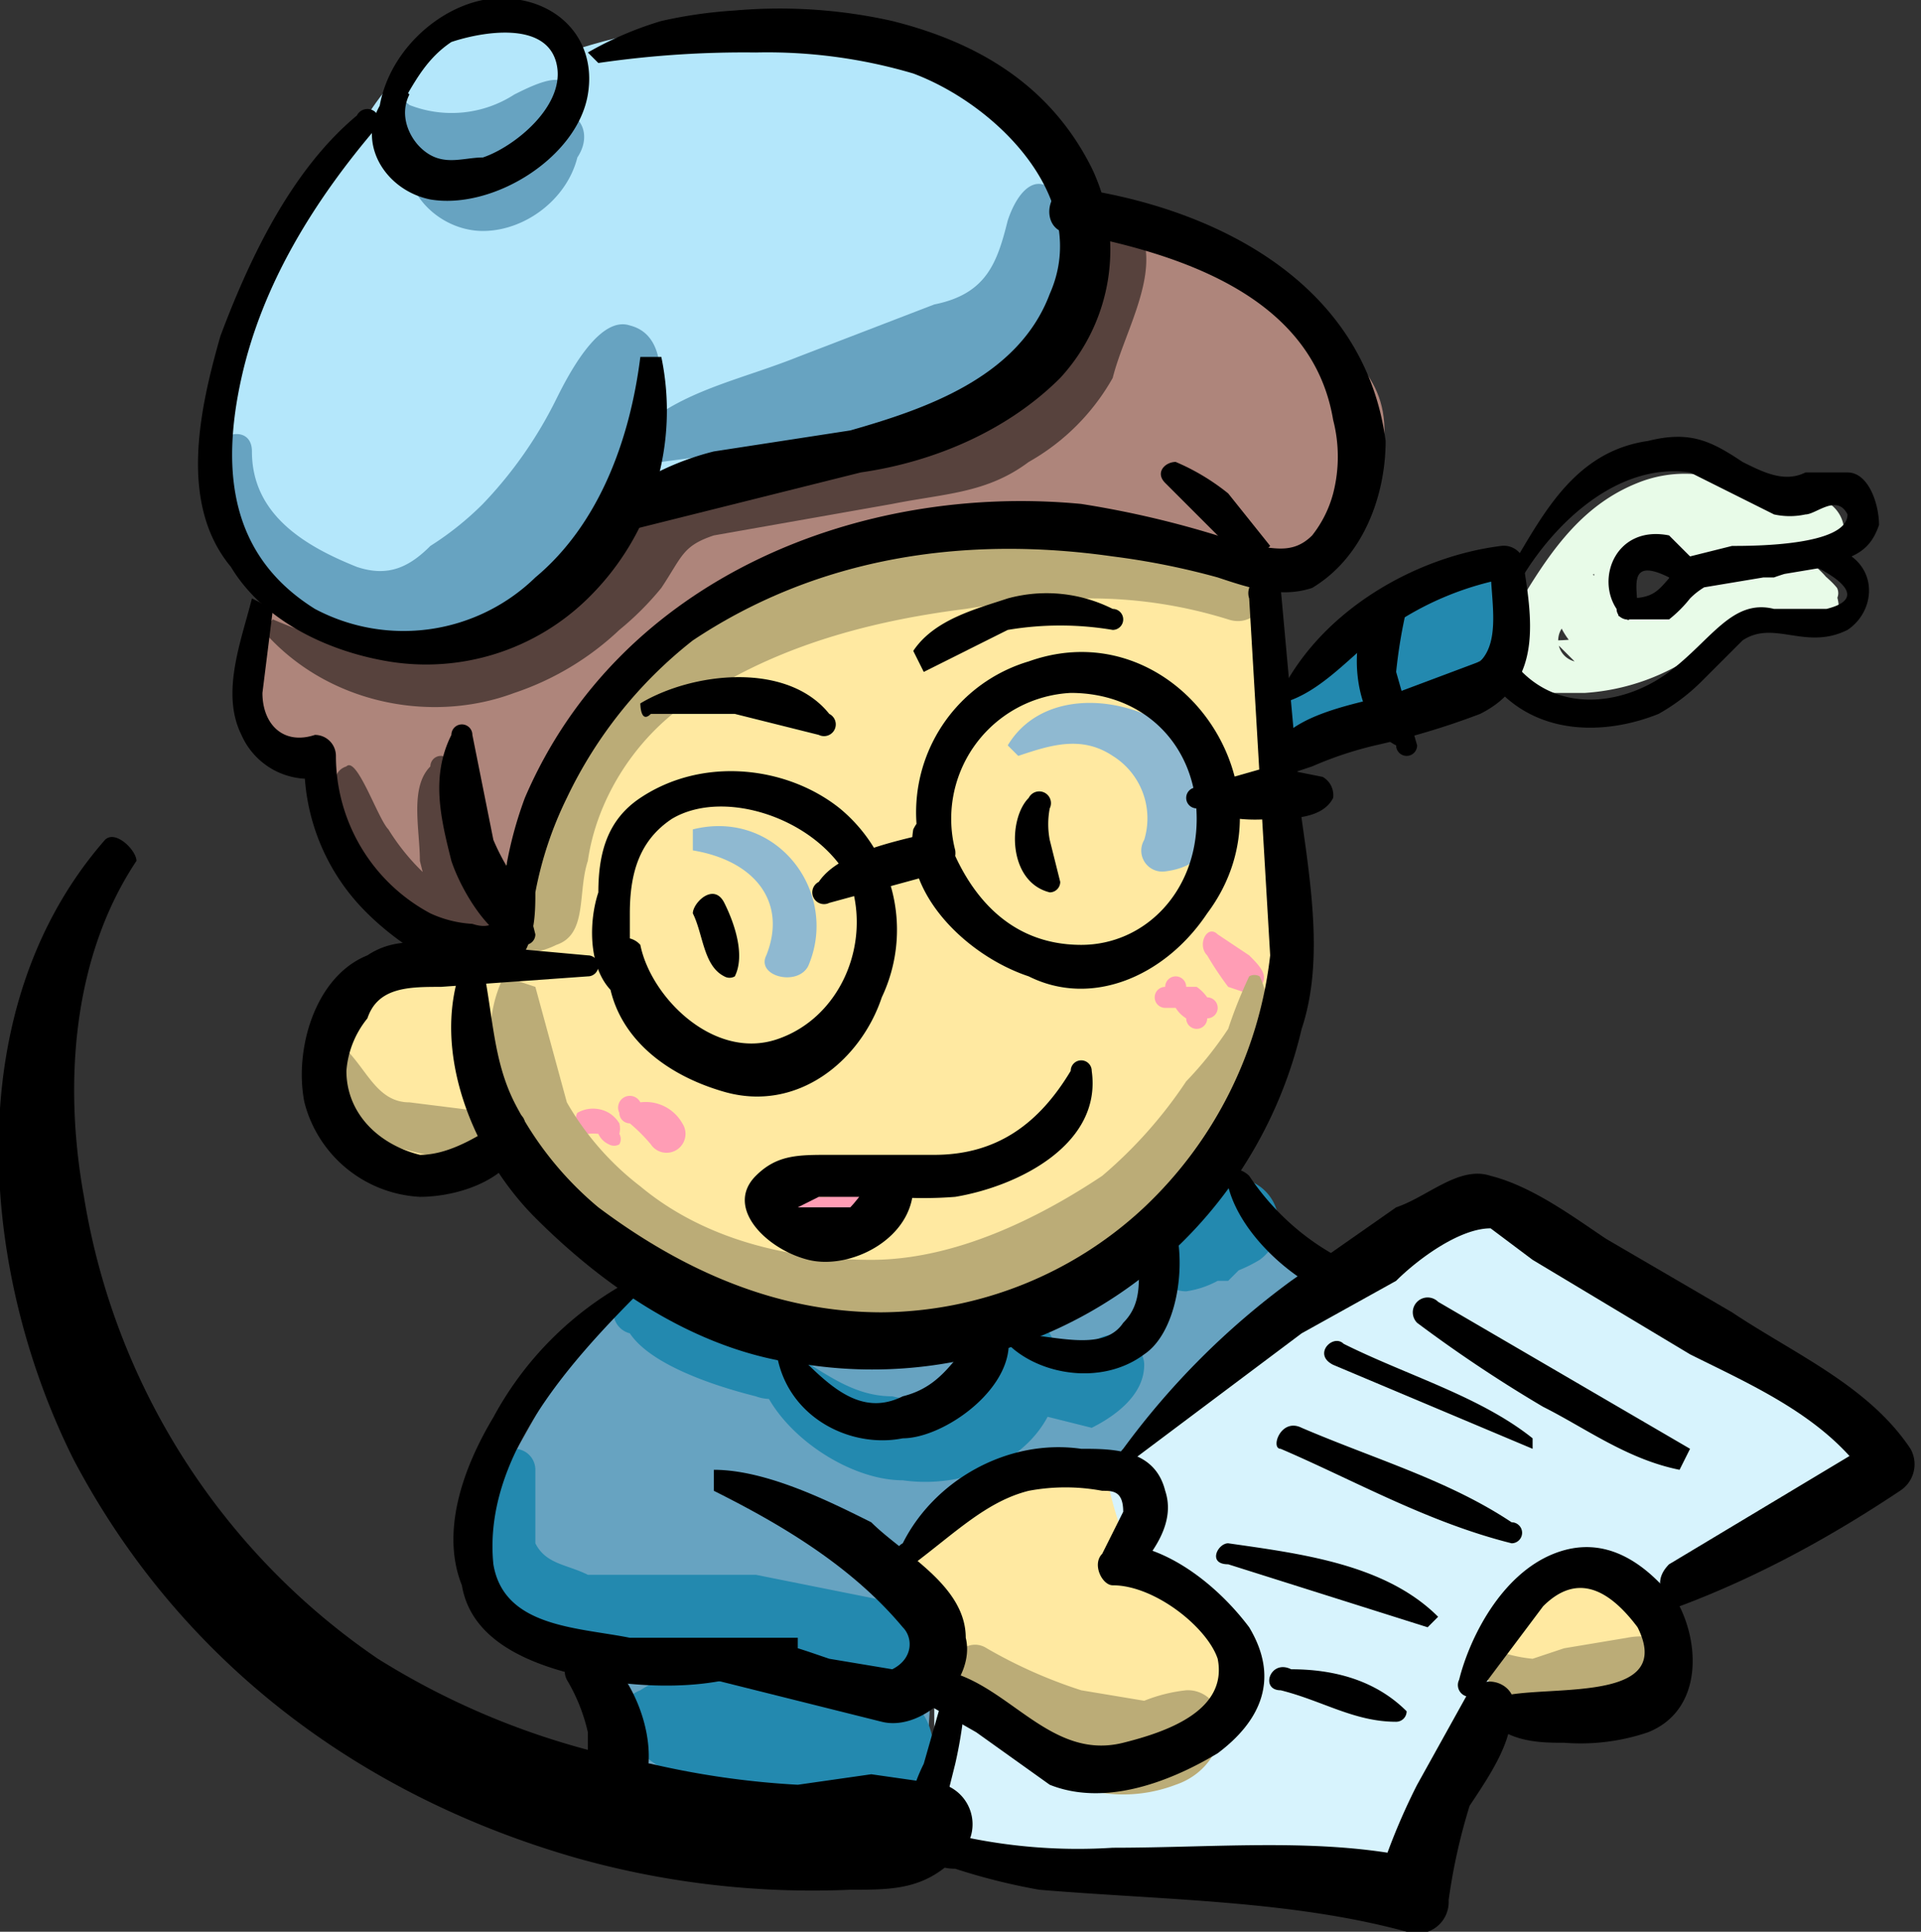 <svg xmlns="http://www.w3.org/2000/svg" viewBox="0 0 183 184"><rect x="0" y="0" width="183" height="184" fill="#333333" stroke="none"/><defs><style>.cls-1{fill:#ffe9a1}.cls-4{fill:#67a3c1}.cls-6{fill:#ff9db5}.cls-7{fill:#2389af}.cls-8{fill:#e8fbe8}.cls-9{fill:#bbac77}.cls-10{fill:#57423d}.cls-11{fill:#8fb9d1}</style></defs><g id="Layer_2" data-name="Layer 2"><g id="圖"><path class="cls-1" d="M44 92s-12-3-13 5 1 14 6 14a58 58 0 0 0 11 0s14 12 19 14 24 6 29 2 20-13 23-19 5-27 4-31l-2-21s-9-7-17-8a60 60 0 0 0-51 21c-5 6-9 23-9 23z"/><path d="M25 57s-6 13 4 15c0 0 4 17 16 18 0 0 6-15 10-21s15-13 22-15 24-6 33-3 16 8 20-2 1-13-3-17-12-9-20-11-82 36-82 36z" fill="#ae857b"/><path d="M35 11s3-5 7-7 7-2 12 1c0 0 14-5 23-2s17 0 21 10 9 9 5 16-3 10-12 12l-31 6s-1 9-8 12-11 4-17 2-12-4-14-11 0-21 4-25l10-14z" fill="#b4e7fb"/><path class="cls-1" d="M86 150s1-7 8-9a51 51 0 0 1 14 0v8s6 4 8 8 2 5-1 8-6 5-10 5-10-5-11-6l-5-5zM144 153s4-4 8-3 6-1 6 4 2 8-2 8-8 5-11 3a15 15 0 0 1-5-6z"/><path class="cls-4" d="M60 122s18 7 26 5l19-7 10-8 10 11-19 16s-13 2-16 5a14 14 0 0 0-4 6s4 4 3 6l-1 16-29-1-2-9-3-4s-6-1-7-5-2-6 0-11l9-16z"/><path d="M106 139s28-26 34-25 39 26 39 26l-21 12-6-2-8 3-3 10-7 16-45-3v-17s4 9 12 9a34 34 0 0 0 14-3s4-6 3-8l-4-6-6-2s-4-10-2-10z" fill="#d7f3fd"/><path class="cls-6" d="M76 116h6c2-1 1-3 0-3l-3 1h-3a1 1 0 0 0 0 2zM56 108a5 5 0 0 1 1 0c-1 0 0 0 0 0a2 2 0 0 0 1 1h-1 1a1 1 0 0 0 1 0 1 1 0 0 0 0-1 2 2 0 0 0 0-1 3 3 0 0 0-1-1 3 3 0 0 0-3 0 1 1 0 0 0 0 1 1 1 0 0 0 1 1zM60 107a16 16 0 0 1 2 2 1 1 0 0 0 3-2 4 4 0 0 0-4-2 1 1 0 0 0-2 1 1 1 0 0 0 1 1zM111 96h1a3 3 0 0 0 1 1 1 1 0 0 0 2 0 1 1 0 0 0 0-2 4 4 0 0 0-1-1h-1a1 1 0 0 0-2 0 1 1 0 0 0 0 2zM115 91a31 31 0 0 0 2 3l3 1a1 1 0 0 0 0-1c1-1 0-2-1-3l-3-2c-1-1-2 1-1 2z"/><path class="cls-7" d="M124 71c7-2 14-6 20-10 2-1 2-3 1-4-3-3-8-2-11 0a101 101 0 0 0-13 10c-2 1 1 4 3 3a95 95 0 0 0 9-6c2-1 6-5 8-3l1-5c-7 4-14 7-19 13a1 1 0 0 0 1 2z"/><path class="cls-8" d="M146 59c5-4 10-8 15-6 5 1 10 2 14-1 2-2-1-6-4-4-2 1-4-1-6-2a12 12 0 0 0-9 0c-5 2-8 6-11 11-1 1 0 2 1 2z"/><path class="cls-8" d="M173 55c-4-1-9-4-13 0s-7 6-12 6l2 2a2 2 0 0 1 1-4l-3-2a7 7 0 0 0 4 6c2 1 6 1 6-1a2 2 0 0 0-1-2c-1-1-4-1-4-3s-2-3-4-3a7 7 0 0 0-5 8 6 6 0 0 0 2 4h5a21 21 0 0 0 11-4 24 24 0 0 0 2-2l3-1a16 16 0 0 0 7 0c2 0 1-3 0-4z"/><path class="cls-8" d="M152 53a14 14 0 0 0 0 4 7 7 0 0 0 0 3 1 1 0 0 0 2 0 7 7 0 0 0 0-3 14 14 0 0 0 0-4 1 1 0 0 0-2 0zM144 58c-1 1 0 4 1 5s3 3 4 2a1 1 0 0 0 1-1l-4-2-1-4a1 1 0 0 0-1 0zM162 53a9 9 0 0 0 12-3c0-2-1-3-2-1a7 7 0 0 1-9 2l-1 1zM171 55a9 9 0 0 0 1 1 8 8 0 0 0 1 1 1 1 0 0 0 2-1 7 7 0 0 0-1-1 9 9 0 0 0-1-1 1 1 0 0 0-2 1z"/><path class="cls-4" d="M21 42c-3 8 6 15 12 18 9 5 17-1 23-8 2-3 5-7 6-11 1-3 2-9-2-10-3-1-6 5-7 7a40 40 0 0 1-7 10 29 29 0 0 1-5 4c-2 2-4 3-7 2-5-2-10-5-10-11 0-2-2-2-3-1z"/><path class="cls-4" d="M63 44l15-2 14-4a21 21 0 0 0 9-9c1-3 2-7 0-10s-4-1-5 2c-1 4-2 7-7 8l-13 5c-5 2-10 3-14 6a2 2 0 0 0 1 4zM37 12c2 3 6 4 9 4s8-2 8-6c1-4-3-2-5-1a11 11 0 0 1-10 1 1 1 0 0 0-2 2z"/><path class="cls-4" d="M39 17c1 3 4 5 7 5 4 0 8-3 9-7 2-3-1-6-4-3l-4 5a4 4 0 0 1-7-1l-1 1z"/><path class="cls-7" d="M60 166c3 3 6 4 10 5a40 40 0 0 0 13 2c7 0 8-10 2-12-4-2-9-2-13-2s-8 0-11 2a3 3 0 0 0-1 5z"/><path class="cls-7" d="M49 138c-4 2-4 7-3 10 1 4 4 7 8 8 4 2 9 2 14 2a43 43 0 0 1 8 1l8 2c5 2 8-5 3-8l-15-3H56c-2-1-4-1-5-3v-7a2 2 0 0 0-2-2zM72 129c0 6 8 12 14 12 7 1 15-3 15-11l-5 4 8 2c2-1 5-3 5-6 0-2-3-4-5-2s-3 1-4-1c-2-2-6-1-7 1-2 4-4 6-8 5-5 0-8-4-12-5a1 1 0 0 0-1 1z"/><path class="cls-7" d="M60 127c2 3 8 5 12 6a4 4 0 0 0 5-2 4 4 0 0 0 0-2 4 4 0 0 0-3-5c-3-1-10-2-13-1a2 2 0 0 0-1 4zM113 123a9 9 0 0 0 3-1h1l1-1a14 14 0 0 0 2-1 4 4 0 0 0-5-7l-5 7a3 3 0 0 0 3 3z"/><path class="cls-9" d="M48 93c-4 8 2 19 8 24 7 7 17 10 26 9a46 46 0 0 0 26-9 36 36 0 0 0 9-11c2-4 5-9 3-13a1 1 0 0 0-1 0 44 44 0 0 0-2 5 35 35 0 0 1-4 5 43 43 0 0 1-8 9c-6 4-14 8-22 8s-16-2-22-7a27 27 0 0 1-7-8l-3-11-3-1z"/><path class="cls-9" d="M32 100c-1 3 2 8 5 9s10 3 11-2a1 1 0 0 0-1-1l-8-1c-3 0-4-3-6-5a1 1 0 0 0-1 0z"/><path class="cls-10" d="M25 60c6 7 16 9 24 6a27 27 0 0 0 10-6 28 28 0 0 0 4-4c2-3 2-4 5-5l17-3c5-1 9-1 13-4a21 21 0 0 0 8-8c1-4 4-9 3-13a2 2 0 0 0-4-1l-4 11a15 15 0 0 1-7 8l-14 3-14 2c-4 1-6 4-8 7a23 23 0 0 1-8 7c-8 4-17 2-24-1l-1 1zM33 73c-3 1 1 7 2 9a26 26 0 0 0 9 10c2 1 4 0 4-2l-3-9c-1-2 0-6-2-8a1 1 0 0 0-2 0c-2 2-1 6-1 9 1 4 2 8 4 10l2-5a21 21 0 0 1-9-8c-1-1-3-7-4-6z"/><path class="cls-9" d="M48 89c1 2 3 2 5 1 3-1 2-5 3-8 1-7 6-14 13-17 7-4 15-6 23-7a74 74 0 0 1 12-1 44 44 0 0 1 13 2c3 1 5-3 2-5-7-4-16-4-24-3s-15 3-23 6c-6 2-13 7-17 13a26 26 0 0 0-4 9 25 25 0 0 0-1 5s1 4-1 4a1 1 0 0 0-1 1zM91 158c-2 6 6 10 11 12a14 14 0 0 0 10 0c3-1 5-4 4-7a3 3 0 0 0-3-2 15 15 0 0 0-4 1l-6-1a46 46 0 0 1-9-4 2 2 0 0 0-3 1zM141 159c3 5 12 8 18 4 3-3 1-8-4-7l-6 1-3 1a14 14 0 0 1-4-1 1 1 0 0 0-1 2z"/><path class="cls-11" d="M97 72c3-1 6-2 9 0a7 7 0 0 1 3 8 2 2 0 0 0 2 3c8-1 3-11 0-14-5-3-12-3-15 2l1 1zM66 81c6 1 9 5 7 10-1 2 3 3 4 1 3-7-3-15-11-13v2z"/><path d="M37 12c2-3 3-6 6-8 3-1 9-2 10 2s-4 8-7 9c-2 0-4 1-6-1-1-1-2-3-1-5l-1-1c-5 4-2 10 3 11 6 1 14-4 15-10S52-1 46 0c-5 1-10 6-10 12a1 1 0 0 0 1 0z"/><path d="M34 11c-6 5-10 13-13 21-2 7-4 16 1 22 3 5 9 8 15 9a22 22 0 0 0 19-6 25 25 0 0 0 7-23h-2c-1 8-4 16-10 21a18 18 0 0 1-21 3c-8-5-9-13-7-22s7-17 13-24a1 1 0 0 0-2-1z"/><path d="M57 6a96 96 0 0 1 15-1 49 49 0 0 1 15 2c8 3 17 12 13 21-3 8-12 11-19 13l-13 2c-4 1-8 3-11 6a1 1 0 0 0 1 2l12-3 12-3c7-1 14-4 19-9a18 18 0 0 0 3-20C100 8 93 4 85 2a49 49 0 0 0-15-1 44 44 0 0 0-7 1 33 33 0 0 0-7 3l1 1z"/><path d="M24 57c-1 4-3 9-1 13a7 7 0 0 0 8 4l-2-2a20 20 0 0 0 6 15c3 3 10 8 14 5 2-2 2-5 2-7a35 35 0 0 1 3-9 42 42 0 0 1 12-15c12-8 26-10 40-8a71 71 0 0 1 10 2c3 1 6 2 9 1 5-3 7-9 7-14-2-15-16-22-29-24-3-1-4 3-2 4 11 2 24 6 26 18a14 14 0 0 1 0 7 11 11 0 0 1-2 4c-2 2-4 1-6 1a92 92 0 0 0-16-4c-21-2-44 7-53 28a37 37 0 0 0-2 8c0 2 0 5-3 4a11 11 0 0 1-4-1 17 17 0 0 1-9-15 2 2 0 0 0-2-2c-3 1-5-1-5-4l1-8-2-1z"/><path d="M119 57l1 17 1 17a39 39 0 0 1-12 24 37 37 0 0 1-25 10c-10 0-19-4-27-10a32 32 0 0 1-8-10c-2-4-2-8-3-13h-2c-3 8 1 18 7 24 7 7 16 13 26 14a42 42 0 0 0 47-32c2-6 1-13 0-20l-1-11-1-11a1 1 0 0 0-3 1z"/><path d="M60 95v-8c0-4 1-7 4-9 5-3 14 0 17 6 2 6-1 13-7 15s-12-4-13-9a2 2 0 0 0-3 0c-1 7 4 12 11 14s13-3 15-9a15 15 0 0 0-4-18c-5-4-13-5-19-1-3 2-4 5-4 9-1 3-1 8 2 10a1 1 0 0 0 1 0z"/><path d="M79 86l11-3a2 2 0 0 0 1-2 12 12 0 0 1 11-15c7 0 12 5 12 12s-5 12-11 12c-7 0-11-5-13-11-1-1-2-2-3 0-1 6 5 12 11 14 6 3 13 0 17-6 9-12-3-29-17-24a15 15 0 0 0-10 19l2-3c-4 1-10 2-12 5a1 1 0 0 0 1 2zM66 87c1 2 1 5 3 6a1 1 0 0 0 1 0c1-2 0-5-1-7s-3 0-3 1z"/><path d="M98 76c-2 2-2 8 2 9a1 1 0 0 0 1-1l-1-4a8 8 0 0 1 0-3 1 1 0 0 0-2-1zM114 77a15 15 0 0 0 7 1c2 0 5 0 6-2a2 2 0 0 0-1-2l-5-1-7 2a1 1 0 0 0 0 2zM56 91l-11-1c-4 0-7-1-10 1-5 2-7 9-6 14a12 12 0 0 0 11 9c4 0 10-2 10-7a1 1 0 0 0-1-1c-3 2-6 4-9 4-4-1-7-4-7-8a9 9 0 0 1 2-5c1-3 4-3 7-3l14-1a1 1 0 0 0 0-2zM102 102c-3 5-7 8-13 8H79c-3 0-5 0-7 2-3 3 1 7 5 8s10-2 10-7a2 2 0 0 0-2-1c-2 0-3 2-4 3h-5l2-1h7a38 38 0 0 0 6 0c6-1 14-5 13-12a1 1 0 0 0-2 0zM60 122a32 32 0 0 0-13 13c-3 5-5 11-3 16 1 6 8 8 13 9 6 1 14 1 19-3v-1H60c-5-1-12-1-13-7-1-10 7-19 14-26l-1-1z"/><path d="M68 142c6 3 13 7 18 13 1 1 1 3-1 4l-6-1c-3-1-8-3-10-1a1 1 0 0 0-1 3l8 2 8 2c4 1 9-4 8-8 0-5-6-8-9-11-4-2-10-5-15-5v2z"/><path d="M87 149c4-3 7-6 11-7a19 19 0 0 1 7 0c1 0 2 0 2 2l-2 4c-1 1 0 3 1 3 4 0 9 4 10 7 1 5-5 7-9 8-8 2-12-8-20-7-1 0-2 1-1 2l7 4 7 5c5 2 11 0 16-3 4-3 6-7 3-12-3-4-8-8-13-8l1 4c3-3 5-6 4-9-1-4-5-4-8-4-7-1-14 3-17 9a1 1 0 0 0 1 2zM141 161l6-8c3-3 6-2 9 2 4 8-11 5-14 7a1 1 0 0 0 0 2c2 2 5 2 7 2a20 20 0 0 0 8-1c5-2 5-8 3-12-3-4-7-7-12-5s-8 8-9 12a1 1 0 0 0 2 1z"/><path d="M108 139l16-12 9-5c2-2 6-5 9-5l4 3 5 3 10 6c6 3 13 6 17 12l1-4-20 12c-2 2 0 4 1 4 8-3 15-7 21-11a3 3 0 0 0 1-4c-4-6-11-9-17-13l-12-7c-3-2-7-5-11-6-3-1-6 2-9 3l-10 7a74 74 0 0 0-16 16c-1 1 0 2 1 1zM90 161l-2 7c-1 2-2 5-1 7s2 3 4 3a59 59 0 0 0 8 2c12 1 24 1 35 4a3 3 0 0 0 4-3 56 56 0 0 1 2-9c2-3 4-6 4-9 1-2-2-4-4-2l-5 9a60 60 0 0 0-4 10l4-3c-9-2-19-1-29-1a52 52 0 0 1-14-1c-2-1-2-1-2-3l1-4a43 43 0 0 0 1-7 1 1 0 0 0-2 0zM122 67c4-1 7-5 10-7a29 29 0 0 1 12-5l-2-1c0 3 1 7-1 9l-8 3c-3 1-12 2-12 7a1 1 0 0 0 1 1l3-1a35 35 0 0 1 6-2 72 72 0 0 0 10-3c6-3 5-9 4-15a2 2 0 0 0-2-1c-8 1-17 6-21 14v1z"/><path d="M145 55c3-5 9-11 16-10l8 4a7 7 0 0 0 3 0c1 0 3-2 4 0 0 3-9 3-11 3l-4 1-2-2c-5-1-7 4-5 7a1 1 0 0 0 1 1h4a12 12 0 0 0 2-2 7 7 0 0 1 4-2h4a20 20 0 0 1 4-1c2 1 5 3 1 4h-5c-4-1-6 3-10 6s-10 4-14 0c-2-2-3 0-2 2 4 4 10 4 15 2a19 19 0 0 0 4-3l4-4c3-2 6 1 10-1 3-2 3-7-2-8a53 53 0 0 0-10 1 9 9 0 0 0-4 1c-2 2-2 3-5 3l1 1c0-2-1-5 3-3v1a3 3 0 0 0 3 0l12-2c2-1 4-1 5-4 0-2-1-5-3-5h-4c-2 1-4 0-6-1-3-2-5-3-9-2-7 1-10 7-13 12-1 1 0 2 1 1zM131 57c-3 4-2 12 2 14a1 1 0 0 0 2 0l-2-7a48 48 0 0 1 1-6 1 1 0 0 0-3-1zM117 113c1 4 5 8 9 10a2 2 0 0 0 2 0 2 2 0 0 0 0-1 2 2 0 0 0 0-2c-4-2-7-5-9-8-1-1-3-1-2 1zM74 129c1 6 7 9 12 8 4 0 11-5 10-10a1 1 0 0 0-2-1c-3 3-4 6-8 7-4 2-7-1-10-4h-2z"/><path d="M96 128c3 3 9 4 13 1 3-2 4-8 3-12a1 1 0 0 0-2 0c-3 2 0 6-3 9-2 3-7 1-11 1v1zM54 160a17 17 0 0 1 2 5v5c0 2 4 4 5 1 2-4 0-10-3-13-2-2-5 0-4 2z"/><path d="M10 80c-14 16-12 41-3 59 10 19 27 32 48 38a83 83 0 0 0 26 3c4 0 7 0 10-3a4 4 0 0 0-1-7l-7-1-7 1a81 81 0 0 1-14-2 73 73 0 0 1-26-10 66 66 0 0 1-28-44c-2-11-1-23 5-32 0-1-2-3-3-2zM111 46l4 4 4 4 2-2-4-5a21 21 0 0 0-5-3c-1 0-2 1-1 2zM88 64l8-4a30 30 0 0 1 10 0 1 1 0 0 0 0-2 14 14 0 0 0-10-1c-3 1-7 2-9 5l1 2zM62 68h8l8 2a1 1 0 0 0 1-2c-4-5-13-4-18-1 0 0 0 2 1 1zM135 126a132 132 0 0 0 12 8c4 2 8 5 13 6l1-2-12-7-12-7a1 1 0 0 0-2 2zM127 130l19 8v-1c-5-4-12-6-18-9-1-1-3 1-1 2zM122 138c7 3 14 7 22 9a1 1 0 0 0 0-2c-6-4-13-6-20-9-2-1-3 2-2 2zM117 149l19 6 1-1c-5-5-13-6-20-7-1 0-2 2 0 2zM122 161c4 1 7 3 11 3a1 1 0 0 0 1-1c-3-3-7-4-11-4-2-1-3 2-1 2zM43 70c-2 4-1 8 0 12 1 3 4 8 7 8a1 1 0 0 0 1-1l-1-4a21 21 0 0 1-3-5l-2-10a1 1 0 0 0-2 0z"/></g></g></svg>